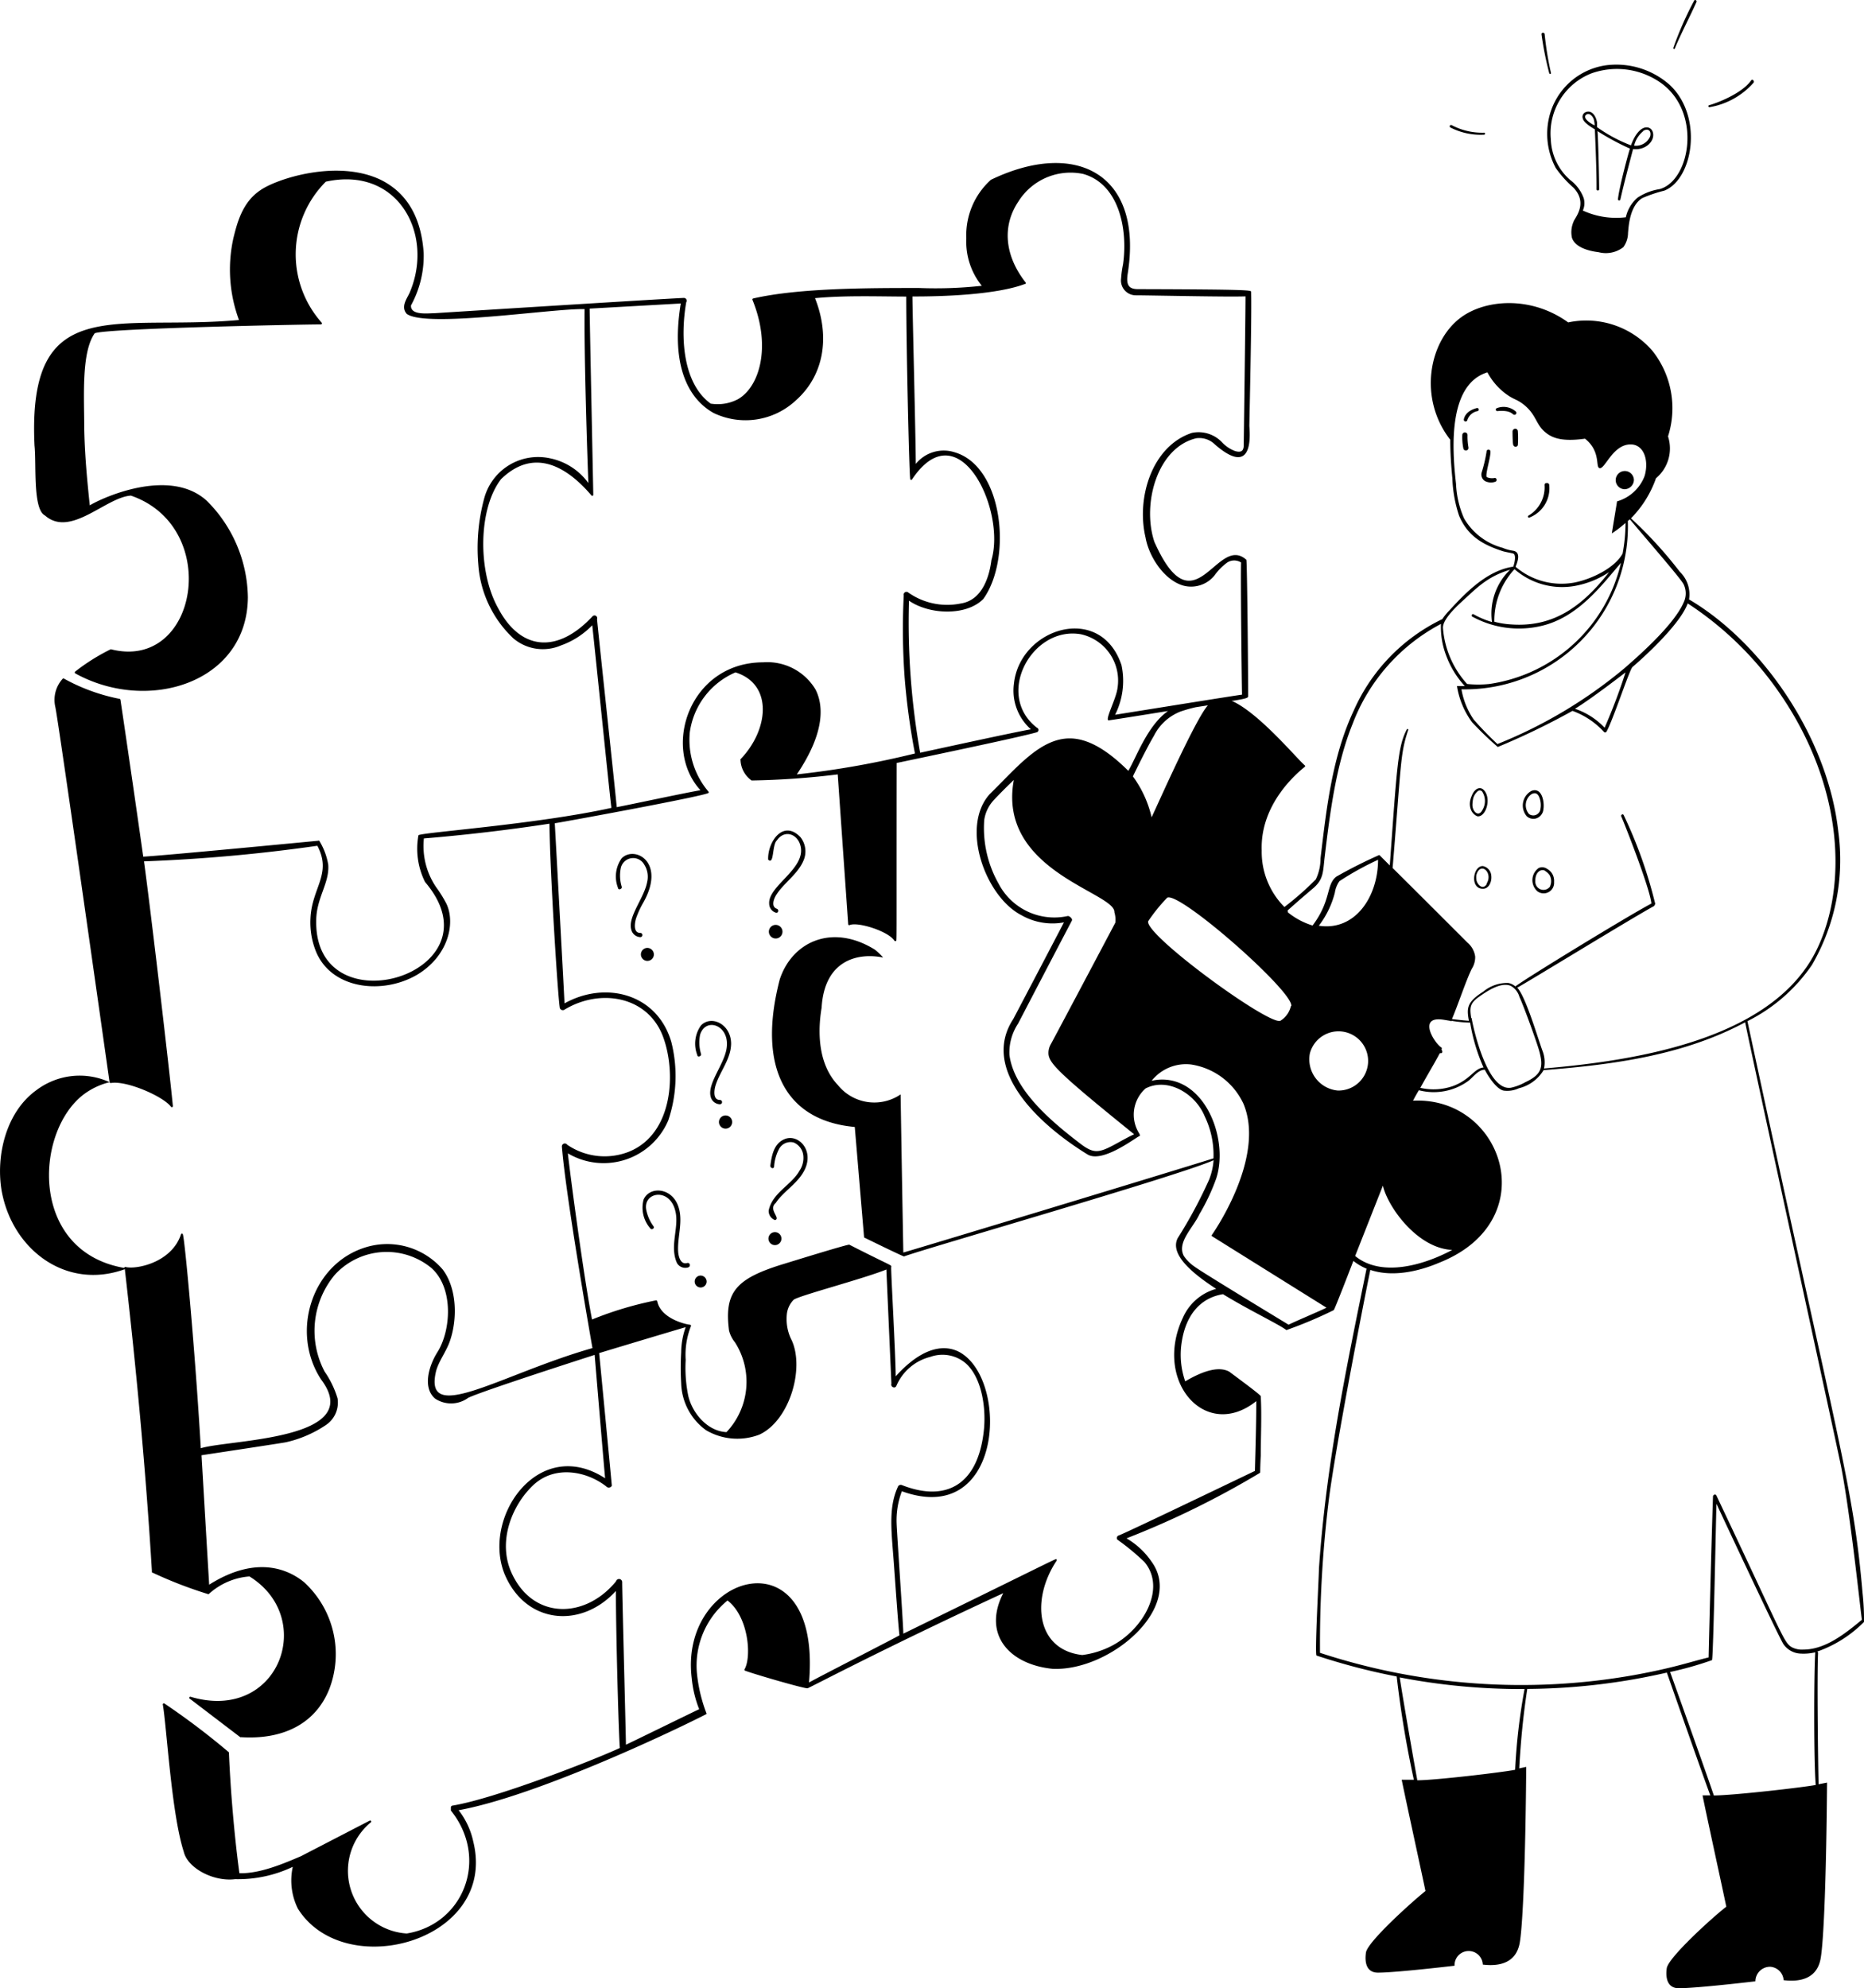 <svg xmlns="http://www.w3.org/2000/svg" id="Bring-Solutions-To-Problem-2--Streamline-Milano.svg" viewBox="21.88 10 356.28 379.98"><desc>Bring Solutions To Problem 2 Streamline Illustration: https://streamlinehq.com</desc><g fill="#000000"><path d="M144.26 188.3c-1.36 0 -1.08 -1.86 -0.82 -2.74a16.88 16.88 0 0 1 1.26 -2.82c4.68 -8 -1.56 -11.22 -4 -8.7a6 6 0 0 0 -0.7 5.64c0 0.48 0.82 0.28 0.72 -0.2a7.2 7.2 0 0 1 -0.16 -3.68 2.42 2.42 0 0 1 4.46 -0.56 4.32 4.32 0 0 1 0.56 3.3c-0.56 3.08 -3.74 6.66 -3.04 9.12a1.86 1.86 0 0 0 1.74 1.44 0.4 0.4 0 0 0 -0.02 -0.8zm26.12 -17.7c1.48 -2.14 4 -1.2 4.52 1.12 1.02 4.32 -6.2 7.56 -6 10.96a1.8 1.8 0 0 0 1.26 1.74c0.48 0.16 0.66 -0.58 0.2 -0.74 -1.14 -0.42 -0.58 -1.88 -0.14 -2.6 1.4 -2.28 4.16 -4 5.26 -6.66a4.38 4.38 0 0 0 -0.6 -4.42c-3.32 -3.48 -6.3 0.92 -6.18 4.28 1.18 1.16 0.72 -2.82 1.68 -3.68zm-10.9 49.62c-1.36 0 -1.1 -1.88 -0.84 -2.74 0.8 -2.66 2.94 -5.04 2.98 -8 0 -3.78 -3.8 -5.54 -5.76 -3.5a6 6 0 0 0 -0.7 5.66c0 0.48 0.82 0.26 0.72 -0.2a7.5 7.5 0 0 1 -0.18 -3.7c1.08 -3.48 5.84 -1.76 5.04 2.74 -0.54 3.1 -3.7 6.64 -3.02 9.14a1.88 1.88 0 0 0 1.76 1.42 0.4 0.4 0 0 0 0 -0.82zm12.28 7.52c-2 0.88 -2.38 3.14 -2.64 5.04 0 0.48 0.64 0.68 0.72 0.2a8.32 8.32 0 0 1 0.92 -3.34 2.48 2.48 0 0 1 2.8 -1.3 3.04 3.04 0 0 1 1.82 2.22 4.34 4.34 0 0 1 -0.7 3.2c-1.5 2.7 -5.22 4.22 -5.88 7.62a1.86 1.86 0 0 0 1.22 1.8c1.16 -0.36 -1.38 -2 0.14 -3.28 1.44 -2.22 4.34 -3.78 5.58 -6.46 1.74 -3.8 -1.42 -6.86 -3.98 -5.7zm-18.52 23.64c-1.28 0.38 -1.68 -1.24 -1.74 -2.18 -0.18 -2.82 1.04 -5.88 0 -8.72 -1.28 -3.56 -5.46 -3.8 -6.6 -1.24a6 6 0 0 0 1.26 5.5c0.26 0.42 0.9 0 0.64 -0.36a8 8 0 0 1 -1.42 -3.26c-0.52 -3.3 4.46 -4.18 5.56 0.24 0.84 3.1 -1.14 6.7 0.32 10a1.84 1.84 0 0 0 2.16 0.86c0.58 -0.22 0.3 -0.98 -0.18 -0.84z" stroke-width="1"/><path d="M377.88 314.4c-1.78 -20.56 -4.42 -27.36 -22 -109.24a32.52 32.52 0 0 0 12.34 -10.76 40 40 0 0 0 5.04 -25.38c-2 -18.24 -14.7 -36.32 -28.54 -44.46a6 6 0 0 0 -1.76 -5.28 80.78 80.78 0 0 0 -9.34 -10.22 20.5 20.5 0 0 0 4.78 -7.66 7.42 7.42 0 0 0 2.3 -8 17.64 17.64 0 0 0 -2.94 -16.3 16.68 16.68 0 0 0 -16.14 -5.48c-7.04 -5.1 -15.82 -4.44 -20.54 -0.92 -6.14 4.58 -8.12 15.5 -2 23.34 0 2.48 0.16 4.94 0.4 7.38a25.26 25.26 0 0 0 1.28 7.12c1.62 3.86 4.46 5.54 8.36 6.8 0.42 0.14 1.86 0.38 2 0.46 0.6 0.22 0.26 1.82 0 2.5 -4.9 0.72 -8.9 4.74 -12.24 8.4a11.4 11.4 0 0 0 -1.32 1.62 35.16 35.16 0 0 0 -16.92 17.46c-4.14 8.82 -5.22 18.72 -6.36 28.28a9.16 9.16 0 0 1 -0.9 4 56.98 56.98 0 0 1 -6 5.28 14.92 14.92 0 0 1 -4.34 -10.78c-0.32 -8.94 6.78 -14.82 8.22 -16a0.18 0.18 0 0 0 0 -0.3c-1.52 -1.28 -8.84 -10.12 -14 -12.34h0.36c2.42 -0.4 2.78 -0.54 2.82 -0.8s-0.16 -25.84 -0.34 -26.14c-5.68 -5.08 -9.9 13.84 -17.58 -3.44 -2.4 -7.22 0.54 -18 8 -19.78a4.22 4.22 0 0 1 3.28 0.92c5.2 4.68 7.38 3.02 6.88 -3.22 0 -1.42 0.48 -20.86 0.34 -25.68 0 -0.3 0 -0.46 -20.56 -0.52h-1.04c-1.6 0 -2.36 -0.58 -2 -2.9 3.06 -19.24 -10 -25.78 -26.14 -18a14.26 14.26 0 0 0 -4.7 11.22 13.4 13.4 0 0 0 2.96 9.04 81.2 81.2 0 0 1 -12 0.42c-9.72 0 -23.02 0 -31.68 2a0.2 0.2 0 0 0 -0.16 0.26c3.62 8.84 1.42 16.6 -2.78 19a8.38 8.38 0 0 1 -5.2 0.84c-5.26 -3.82 -5.86 -12.5 -4.68 -19.36a0.54 0.54 0 0 0 -0.5 -0.84c-5.6 0.26 -47.06 2.88 -47.64 2.92 -1.2 0 -4.62 0.46 -4.46 -1.5a19.7 19.7 0 0 0 2.42 -10c-0.46 -6.84 -3.22 -11.52 -8.22 -14 -8.38 -4 -20 -0.14 -23 2 -3.46 2.3 -4.44 6.32 -5.12 9.02a27.72 27.72 0 0 0 1.04 15.78c-23.58 2.14 -40.48 -5.46 -39.08 24 0.38 3.46 -0.38 12.18 2 13.36 4.9 4.3 11.62 -3.5 16.42 -3.8 17.44 6 12.84 33.64 -3.84 29.36a38.4 38.4 0 0 0 -6.82 4.28 0.22 0.22 0 0 0 0 0.32c13.88 7.7 32.88 1.86 33.02 -14.5a26.54 26.54 0 0 0 -7.82 -18.44c-7.02 -6.48 -19.82 -0.72 -22.4 0.84 -0.54 -5.1 -0.98 -10 -1.06 -14.78 0 -6 -0.58 -14.44 2 -18.1C42 72.76 79.36 72 83.22 72a0.2 0.2 0 0 0 0.14 -0.34 19.64 19.64 0 0 1 0.8 -26.94c13.86 -3.04 20.8 10.14 16 21.26 -0.56 1.2 -1.7 2.66 -0.54 4 3.66 2.76 28.2 -1.1 34 -0.9 -0.12 8.82 0.54 28.86 0.72 33.24a12 12 0 0 0 -7.38 -4.74 10.66 10.66 0 0 0 -12.48 7.48 36.28 36.28 0 0 0 -1.18 12.8A21.44 21.44 0 0 0 120 132a8.72 8.72 0 0 0 9.08 1.36 15.56 15.56 0 0 0 6 -3.86C135.38 132 138.42 162 138.74 164.4c-14.56 3.2 -36.74 4.72 -36.88 5.24a14.28 14.28 0 0 0 1.26 8.92C118 196 82 206.86 82.32 186c0 -4.4 2.56 -7.16 2.3 -10.74a12.68 12.68 0 0 0 -1.72 -4.58 0.26 0.26 0 0 0 -0.2 0c-1.64 0.16 -30 2.88 -33.44 3.04 -0.38 -2.7 -2.82 -19.74 -4.36 -30a0.2 0.2 0 0 0 -0.18 -0.16 36.26 36.26 0 0 1 -10.6 -3.86 0.18 0.18 0 0 0 -0.24 0 6 6 0 0 0 -1.42 5.44c0.5 2.42 5.28 35.86 10.36 71.68a13.72 13.72 0 0 0 -14 1.54c-5.82 4.2 -7.74 12.54 -6.64 19.14 2 11.32 12.34 19.14 23.56 15.06 2.2 19.2 4 38.32 5.18 57.78a0.18 0.18 0 0 0 0 0.16 81.64 81.64 0 0 0 10.74 4.16 0.2 0.2 0 0 0 0.22 -0.1 13 13 0 0 1 7.68 -3.28c12.94 8 5.58 28 -11.26 23a0.2 0.2 0 0 0 -0.18 0.34L67.8 342a0.14 0.14 0 0 0 0.12 0c7.7 0.5 14.2 -2.3 16.94 -9.3A18.64 18.64 0 0 0 80 312.38c-2.84 -2.32 -8.96 -5.32 -18.14 0.48 -0.44 -7.28 -0.98 -16.58 -1.46 -24.74 0.9 -0.14 15.36 -2.32 16.12 -2.48a22.48 22.48 0 0 0 7.6 -3.26 5.16 5.16 0 0 0 2.28 -5.12 18.14 18.14 0 0 0 -2.48 -5.14 16.7 16.7 0 0 1 2 -18.54 13.44 13.44 0 0 1 18.4 -1.26c4.32 3.82 3.78 12 1.14 16.14 -1.72 2.76 -2.8 6.86 -0.38 8.86a5.54 5.54 0 0 0 6.3 -0.18c2.66 -1.28 21.8 -7.44 24.16 -8.2 0.36 4.3 1.7 20.34 2 23.58 -12.7 -8.22 -23.6 7.42 -19.22 18.3 4 9.56 14.6 10.54 21.28 3.24 0 8.1 0.54 27.8 0.76 30 -4.84 2.26 -23.88 9.7 -32 11.02a0.36 0.36 0 0 0 -0.3 0.3v0.64c7.38 9.2 2.44 21.74 -8.44 23.5a12 12 0 0 1 -6.84 -21.26 0.2 0.2 0 0 0 -0.22 -0.32l-13.14 6.8c-3.42 1.46 -7.86 3.36 -11.78 3.26 -0.96 -7.04 -1.7 -15.8 -2 -22.96a0.18 0.18 0 0 0 0 -0.14 140.4 140.4 0 0 0 -12.34 -9.34 0.2 0.2 0 0 0 -0.3 0.2c0.76 4.4 1.64 20.8 4 28.12 0.72 3.14 5.68 5.78 9.82 5.26a24.38 24.38 0 0 0 11.02 -2.36 12.14 12.14 0 0 0 0.98 8c8.94 14.24 38.22 6.18 33.52 -12.82a14.76 14.76 0 0 0 -2.8 -6c14.34 -2.6 39.58 -14.4 47.34 -18.36a0.2 0.2 0 0 0 0 -0.24 29.34 29.34 0 0 1 -1.78 -7.48 16 16 0 0 1 5.84 -14c4 3.08 4.62 10.64 3.28 13.1a0.2 0.2 0 0 0 0 0.28c0.96 0.44 11.06 3.4 12 3.4 0.22 0 14.24 -7.46 37.42 -18.18 -4 7.8 1.06 13.62 9.44 14.46 11.02 0.48 25.28 -11.78 18.88 -20.52a14.9 14.9 0 0 0 -4.76 -4.42 167.86 167.86 0 0 0 25.48 -12.5c0.14 -0.1 0 0 0.18 -3.34 0 -3.7 0.2 -7.54 0 -11.32 0 -0.28 -5.88 -4.56 -6 -4.68 -1.82 -1.02 -4.66 -0.4 -8.44 1.84a15.42 15.42 0 0 1 -0.64 -7.68c0.76 -4.72 3.3 -8.24 7.86 -8.98 5.02 3.08 10.56 5.68 12.12 6.86a82.7 82.7 0 0 0 9.06 -3.82s0.12 0 3.74 -9.4a10.14 10.14 0 0 0 2.52 1.48c-3.8 18.66 -7.7 37.04 -9.1 57.32 0 1.42 -0.84 16.5 -0.46 16.62a122 122 0 0 0 15.32 4 200 200 0 0 0 3.28 19.74h-2.32c0.88 4.36 4 18.6 4.54 21.26 -2.62 2.1 -11.1 9.72 -11.38 11.78s0.2 3.82 2.3 3.82 7.38 -0.48 14.64 -1.32a2.7 2.7 0 0 1 5.4 -0.22c3.58 0.44 6.44 -0.58 7.06 -4.18s1.1 -16.34 1.24 -33.6l-1.34 0.28c0.28 -5.08 0.76 -10.14 1.54 -15.18a122.18 122.18 0 0 0 18.68 -1.56c2.18 -0.34 5.1 -0.9 8 -1.56 1.68 4.82 7.08 20.2 8.3 23.46h-1.48c0.88 4.38 4 18.62 4.54 21.28 -2.6 2 -11.1 9.72 -11.38 11.76s0.22 3.82 2.3 3.82 7.4 -0.48 14.64 -1.32a2.8 2.8 0 0 1 2.86 -2.78 2.76 2.76 0 0 1 2.54 2.56c3.6 0.44 6.46 -0.58 7.08 -4.18s1.08 -16.32 1.22 -33.58l-1.62 0.32c-0.1 -4 -0.32 -20.78 -0.1 -25.1a0.28 0.28 0 0 0 -0.16 -0.26 23.5 23.5 0 0 0 8.94 -5.66 46.76 46.76 0 0 0 -0.28 -5.58zM333.4 109.24c2.66 3.2 9.76 11.34 10.28 12.42a4 4 0 0 1 0 3.5c-1.8 4.12 -8 9.68 -11.32 12.56a89.82 89.82 0 0 1 -24.26 14.48 65.16 65.16 0 0 1 -4.54 -4.68 14.6 14.6 0 0 1 -2.34 -5.78 31.16 31.16 0 0 0 31.8 -32.18 2.58 2.58 0 0 0 0.38 -0.32zm-0.82 29.26a110.64 110.64 0 0 1 -4 10.58 13.84 13.84 0 0 0 -5.66 -3.62c3.2 -1.96 9.46 -6.8 9.66 -6.96zM311 115.24a8 8 0 0 1 -1.9 -0.54 12.14 12.14 0 0 1 -7.38 -5.62 18.3 18.3 0 0 1 -1.54 -6.62c-0.88 -7.6 -1.28 -19.06 6 -21.3a12.26 12.26 0 0 0 3.82 4.32c1.3 0.9 1.76 0.82 2.96 1.72 2.4 1.82 2.44 3.62 3.88 5.04s3.36 2.24 8 1.6a6.42 6.42 0 0 1 1.52 1.72c1.14 2 0.62 3.68 1.22 3.9 0.98 0.34 2.36 -4 5.4 -4.48s4.16 2.92 3.24 6a8 8 0 0 1 -5.26 4.84c-0.32 2 -0.66 4 -1 6.12a20.78 20.78 0 0 0 2.62 -2 32.3 32.3 0 0 1 -0.56 5.86c-1.5 2.76 -6 4.94 -9.36 5.56a13.5 13.5 0 0 1 -11.1 -3.04c0.44 -1.06 1.08 -2.88 -0.56 -3.08zm0.36 3.54a13.84 13.84 0 0 0 11.42 3.22 17.38 17.38 0 0 0 6.66 -2.66c-5.04 6.44 -10.54 10.58 -18.7 10a16 16 0 0 1 -3.24 -0.52 14.48 14.48 0 0 1 3.86 -10.04zM297.68 130c0 -0.42 0 -1.72 3.54 -4.96 2.82 -2.56 4.86 -4.84 9.3 -6.16a11.66 11.66 0 0 0 -3.46 10 16.42 16.42 0 0 1 -3.52 -1.48c-0.28 -0.16 -0.54 0.28 -0.26 0.44a18.58 18.58 0 0 0 12.96 1.84c7.26 -1.56 11.9 -8 15.46 -12.1a30.28 30.28 0 0 1 -25.16 23.14 21.14 21.14 0 0 1 -4.24 0 18 18 0 0 1 -4.62 -10.72zm-24.78 49.74c2 -1.72 1.84 -3.16 2.18 -6 1.02 -8.5 2.16 -17.58 5.36 -25.46a36 36 0 0 1 16.86 -19.04 15.26 15.26 0 0 0 0.98 6 17.62 17.62 0 0 0 3.58 5.88h-1.5a16 16 0 0 0 2.86 6.88 62.9 62.9 0 0 0 4.94 4.76 139.22 139.22 0 0 0 14.28 -6.9 15.14 15.14 0 0 1 6 4 0.3 0.3 0 0 0 0.48 0c1.18 -2 4.32 -11.58 4.96 -12.36 3.02 -2.58 9.26 -8.46 10.58 -12.18a63.24 63.24 0 0 1 17.74 17.4c12 17.56 12.84 36.54 6.96 48.7 -8.18 16.9 -33.44 21.2 -52.16 22.78a6 6 0 0 0 -0.32 -3.44c-0.92 -2.54 -3.2 -10.34 -4.8 -12 2.2 -1.2 21.6 -13.1 26 -15.52 0.16 0 0.46 -0.52 0.34 -0.64a86.68 86.68 0 0 0 -6 -16.84c-0.18 -0.3 -0.58 0 -0.46 0.26 0.6 1.34 5.5 13.76 5.76 16.66 -4.5 2.38 -24 14.3 -26 15.84a2.9 2.9 0 0 0 -1.36 -0.66 7.18 7.18 0 0 0 -4.78 1.66c-3.14 2 -3.18 3.12 -2.74 5.56 -0.26 0 -1.78 -0.14 -3.24 -0.32 1.14 -2.66 2.72 -7.46 3.8 -9.62a4.14 4.14 0 0 0 0.64 -2.32 4.2 4.2 0 0 0 -1.44 -2.64s-9.64 -9.64 -14.34 -14.3c1.68 -20.2 1.44 -21.78 2.98 -26.36a0.14 0.14 0 0 0 -0.26 -0.12c-1.74 3.26 -1.9 7.34 -3.26 26l-2 -2a90.52 90.52 0 0 0 -8.22 4.14c-2 1.56 -0.92 4.54 -4.54 9.34a14 14 0 0 1 -4.7 -2.5L268 184c2.1 -1.9 4.34 -3.78 4.9 -4.26zm24.18 31.54c0.36 0 0.4 0 0.46 -0.16a0.34 0.34 0 0 0 0 -0.24 0.72 0.72 0 0 0 -0.12 -0.26v-0.14a0.2 0.2 0 0 0 0 -0.26c-1.3 -0.76 -4.44 -5.72 -0.2 -5.4 0.26 0 1.48 0.22 1.86 0.28a0.2 0.2 0 0 0 0.28 0 24.78 24.78 0 0 0 3.52 0.34 35.04 35.04 0 0 0 2.56 8.58c-1.78 0.14 -2.42 2.24 -5.78 3.52a11.26 11.26 0 0 1 -6.3 0.36c1.3 -2.38 2.74 -4.74 3.72 -6.62zm6 -6.72c-0.28 -1.86 -0.32 -2.76 1.42 -4s4.26 -2.9 6.12 -2.16a3.52 3.52 0 0 1 1.68 2.12c0.8 1.7 3.3 8.58 3.78 10.32 0.86 3.1 0.5 4.52 -2.68 6a9.8 9.8 0 0 1 -2.72 1.04c-4.56 0.72 -7.24 -11.56 -7.52 -13.32zm-17.8 -30.28c0 7.1 -4.38 13.7 -11.32 12.64a17.52 17.52 0 0 0 3.06 -6.32 5.1 5.1 0 0 1 0.88 -2.2 56.18 56.18 0 0 1 7.46 -4.12zm-16.66 28a4.48 4.48 0 0 1 -2 2.8c-2.16 0.98 -26 -16.44 -25.28 -19.02a33.14 33.14 0 0 1 3.64 -4.5c2.36 -1.22 24.1 17.9 23.72 20.7zM242 166.2a21.38 21.38 0 0 0 -3.58 -7.82c0.42 -0.88 2.78 -5.7 4 -7.72a9.6 9.6 0 0 1 5.06 -4.66 27.4 27.4 0 0 1 2.96 -0.84l2.32 -0.36c-2.28 2.44 -9.42 18.54 -10.76 21.4zm-16 18.86a12 12 0 0 1 -13.24 -6.16 21.56 21.56 0 0 1 -2.76 -12.16 7.02 7.02 0 0 1 1.88 -3.88c1.06 -1.16 2.94 -3 3.78 -3.8 -3.22 17.44 19.44 21.5 19.22 25.28a4.92 4.92 0 0 1 0.18 2c-2.26 4.28 -11.86 22.4 -12.34 23.24a3.34 3.34 0 0 0 -0.44 1.82c0.14 1.8 1.86 3.66 16.38 15.38 -0.9 0.4 -1.76 0.88 -2.6 1.34 -4 2.22 -4.88 2.58 -7.68 0.46 -5.38 -4.12 -12.68 -10.16 -13.56 -16.96a10 10 0 0 1 1.66 -6c1.12 -2.16 7.88 -15.12 10.26 -19.64 0.24 -0.4 -0.46 -0.92 -0.74 -0.92zm-8.12 -120.8a0.2 0.2 0 0 0 0 -0.32c-4 -5.14 -4.48 -10.78 -1.34 -15.44a11.76 11.76 0 0 1 12.36 -5.26c6.76 1.88 8.6 10.36 7.64 17.24a20.7 20.7 0 0 0 -0.38 2.76 2.84 2.84 0 0 0 2.88 3.2c2.38 0 17.74 0.34 20.9 0.2 0 4 -0.34 28.28 -0.34 28.44 0 1.06 -0.44 1.48 -1.66 1.12a6.6 6.6 0 0 1 -2.4 -1.58 6.18 6.18 0 0 0 -5.86 -1.88c-7.54 2.48 -10.66 12.3 -8.84 20 0.64 3.6 3.46 8 7.08 9.14A5.76 5.76 0 0 0 254 120a10.74 10.74 0 0 1 2.46 -2.5 2.46 2.46 0 0 1 2.64 0c-0.12 2.32 0.12 22.92 0.18 25.26 -1.14 0.12 -22.3 3.54 -24.26 3.84a14.44 14.44 0 0 0 1.22 -9.48c-4 -12 -19.44 -7.1 -20.56 3.56a9.88 9.88 0 0 0 3.24 8.7c-3.58 0.64 -17.56 3.7 -21.16 4.48a142.22 142.22 0 0 1 -2.14 -29.06c3.88 2.68 10.96 2.98 14.22 -0.34 5.54 -7.78 3.8 -25.22 -5.42 -28a6.86 6.86 0 0 0 -7.5 2.2c0 -4.32 -0.62 -28.62 -0.64 -32 5.82 0.02 16.04 -0.32 21.54 -2.4zM136 128.32a0.52 0.52 0 0 0 -0.88 -0.52c-6.84 7.32 -13.82 6.38 -18 -1.52 -4 -7.1 -3.82 -19.12 0.54 -24.72 5.88 -5.7 12 -3.06 17.28 3.14a0.2 0.2 0 0 0 0.34 -0.14c0 -0.32 -0.66 -32.12 -0.7 -35.58L152 68c-2.28 14 2.96 19.1 6.3 20.94A14.1 14.1 0 0 0 174 86.52c5.28 -4.68 6.64 -12 3.66 -19.54 5.76 -0.54 11.68 -0.32 17.44 -0.3 0 9.12 0.54 33.64 0.76 34.92a0.2 0.2 0 0 0 0.36 0c8.9 -13.3 18 5.86 15.16 15.44 -0.36 2.84 -1.6 7.66 -5.88 8.3a12.92 12.92 0 0 1 -10.1 -2.16 0.54 0.54 0 0 0 -0.78 0.62 128.14 128.14 0 0 0 0.16 15.54 132.38 132.38 0 0 0 1.98 14.66 171.5 171.5 0 0 1 -22.58 4c5.58 -8.26 5.02 -13.38 3.58 -16.22a10.72 10.72 0 0 0 -10 -5.2c-14 0 -19.5 16.22 -12 24.44 -3.72 0.66 -13.24 2.72 -16 3.24C139.52 161.36 136 128.9 136 128.32zM105.24 272c0.56 -2 2 -3.76 2.68 -5.84 1.42 -4.22 1.28 -10 -1.44 -13.56a14 14 0 0 0 -14.64 -4.24c-10.36 3.12 -14.5 16.2 -8.6 25.26 8.78 11.62 -17.52 11.46 -22.98 13.16 -1.06 -18.36 -3.1 -40.42 -3.44 -40.9a0.18 0.18 0 0 0 -0.34 0c-1.78 5.44 -8.58 6.78 -10.6 6.26a0.22 0.22 0 0 0 -0.26 0.18c-18.16 -3.16 -17.18 -26 -7.72 -33.18a13.7 13.7 0 0 1 4.94 -2.32 0.2 0.2 0 0 0 0.24 0.16c2.94 -0.52 10 2.54 11.48 4.54a0.2 0.2 0 0 0 0.36 -0.14c-0.52 -5.72 -4.3 -38 -5.52 -46.76a316.46 316.46 0 0 0 33.14 -2.98c2.84 5.4 -1.06 8 -1.32 13.88a14.8 14.8 0 0 0 1.16 6.58c3.12 7.04 12.74 8 19.24 4.18 5.9 -3.54 7.36 -9.76 5.6 -13.54a24.62 24.62 0 0 0 -2 -3.22 14 14 0 0 1 -2.32 -9.28c8 -0.66 16.12 -1.62 24 -2.82 0.1 9.4 1.66 34 2 35.28a0.62 0.62 0 0 0 0.78 0.32c6.82 -4.2 16 -2.7 18.92 5.08 2.54 6.78 2 18.54 -6.48 22a12.66 12.66 0 0 1 -11.82 -1.32 0.56 0.56 0 0 0 -1.02 0.36c0.72 9.26 5.4 36 5.84 38.5 -17.46 4.96 -32.46 14.98 -29.88 4.36zm71.28 59.46c2.48 -28.98 -24.94 -20.84 -22.42 -0.68a21.64 21.64 0 0 0 1.42 5.88c-1.08 0.48 -12.88 6.28 -14 6.78 0 -1.2 -0.74 -29.64 -0.72 -31.06a0.6 0.6 0 0 0 -1.18 -0.16c-5.86 7.18 -15.7 7.34 -19.84 -1.36 -2.9 -6 -0.16 -13.06 4 -17s10.3 -2.68 14 0.24a0.64 0.64 0 0 0 1.04 -0.16c0 -0.18 -2.2 -23.16 -2.42 -25.34 1.6 -0.5 14 -4.22 16.54 -4.96a14.62 14.62 0 0 0 -0.86 4.82 48 48 0 0 0 0 5.88 11.46 11.46 0 0 0 4.76 9 11.78 11.78 0 0 0 10.18 0.84c5.72 -2.64 8.68 -12.52 6.2 -18a8.88 8.88 0 0 1 -0.96 -4.84 4.64 4.64 0 0 1 1.3 -2.92c0.8 -0.74 13.3 -4 17.74 -5.8 0.16 3.8 0.92 20.86 0.96 21.82 -0.2 0.6 0.66 1.04 0.94 0.44a9.6 9.6 0 0 1 6.5 -5.56 6.86 6.86 0 0 1 6.76 1.22c3.12 2.76 4 8.76 3.42 13.28 -1.26 10.24 -7.46 13.22 -15.62 10a0.62 0.62 0 0 0 -0.7 0.2c-2 4.24 -1.24 8.88 -0.78 15.46 0.28 3.82 0.76 10.84 1.02 13.06 -2.88 1.56 -13.8 7.12 -17.28 9zM248 261.78c-5.78 12.14 4.3 23.74 14 16 0 4.28 -0.14 8.64 -0.26 13.34 -0.66 0.3 -24.28 11.68 -26 12.32a0.52 0.52 0 0 0 -0.3 0.8 44.56 44.56 0 0 1 5.18 4.28c4.26 5.06 -0.26 12.9 -6.2 16a16.82 16.82 0 0 1 -5.68 1.78c-8.8 -0.98 -9.84 -10.58 -4.92 -18a0.24 0.24 0 0 0 0 -0.26c-0.18 -0.2 1.72 -0.96 -29.28 14.18 0 -1.56 -1.26 -19.78 -1.28 -20.94a15.68 15.68 0 0 1 1 -6.28c18.96 6.86 20.52 -20.14 11.62 -26.22 -2 -1.4 -6.5 -2.72 -12.8 4.26 0 -3.88 -0.94 -20.38 -0.86 -20.86s0.42 0 -8 -4.3c-0.24 -0.12 -10 2.9 -12.48 3.66 -9.14 2.78 -11.46 5.34 -10.52 12.72a5.74 5.74 0 0 0 1.14 2.28 14 14 0 0 1 -1.62 17.16c-3.64 -0.16 -6.58 -3.66 -7.32 -7a26.62 26.62 0 0 1 -0.48 -6.8 14.88 14.88 0 0 1 1 -6.44 0.2 0.2 0 0 0 -0.16 -0.28c-1.1 -0.12 -5.62 -1.26 -6.28 -4.5 0 -0.1 -0.16 -0.16 -0.24 -0.16a66.92 66.92 0 0 0 -12.22 3.66c-1.6 -8.2 -4.22 -28 -4.62 -31.76a13.42 13.42 0 0 0 19.2 -6.32 26.52 26.52 0 0 0 0.58 -14.94c-2.68 -9.24 -12.56 -11.78 -20.42 -7.4 -0.16 -3.5 -1.7 -31.62 -1.86 -34.42 2.94 -0.48 29.18 -5.3 29.4 -5.82a0.24 0.24 0 0 0 0 -0.2 15.28 15.28 0 0 1 -3.6 -11.32 14.64 14.64 0 0 1 8.74 -11.5c7.28 2.3 6.32 11.04 0.96 16.6a0.16 0.16 0 0 0 0 0.16 5 5 0 0 0 2.12 3.9A154.6 154.6 0 0 0 182 158l2 28.62a0.2 0.2 0 0 0 0.28 0.18c1.54 -0.68 7.46 1.18 8.58 3.02a0.22 0.22 0 0 0 0.24 0c0.22 0 0.12 2.24 0.16 -34 3.28 -0.7 23.4 -4.88 26.82 -5.88a0.46 0.46 0 0 0 0 -0.86c-8.16 -6.3 -0.92 -19.52 8.42 -17.86a9.06 9.06 0 0 1 6.98 10.26c-0.24 2.12 -2.64 6.44 -1.6 6.18 1.82 -0.26 6.54 -1.02 11.26 -1.78 -4 2.8 -6.16 9.1 -7.6 11.44 -4.18 -4.16 -7.84 -6.2 -11.2 -6.2 -5.68 0 -10.24 5.72 -15.28 10.64 -5.66 6.26 -0.86 19.54 6 23.12a12 12 0 0 0 8.18 1.4c-2.24 4.3 -8.16 15.58 -9.68 18.46 -6.26 9.54 4.58 20 14.2 25.9 2.86 1.72 9.24 -3.28 9.88 -3.5a0.24 0.24 0 0 0 0.12 -0.12s0 -0.14 -0.12 -0.38a6.7 6.7 0 0 1 1.2 -8.62c4.24 -2.18 9.54 0.98 11.32 5.36a16.92 16.92 0 0 1 1.66 8c-9.18 2.88 -55.04 16.78 -59.28 18q-0.28 -15.1 -0.52 -30.22a8.94 8.94 0 0 1 -12 -1.8c-4.42 -4.68 -3.56 -12 -3.1 -14.76 0.54 -9.24 7.06 -10.56 11.76 -9.6a10.98 10.98 0 0 0 -1.6 -1.52c-8.16 -5.06 -15.8 -1.48 -18.16 5.7 -4.4 16.92 1.18 27.02 14.34 28.2l1.78 21.12s7.46 3.66 7.64 3.62c4 -1.5 52.48 -15.4 59.16 -18.38a12.64 12.64 0 0 1 -0.84 3.68 88.22 88.22 0 0 1 -6 11.18c-1.56 2.98 2.42 6.54 7.34 9.72a9.8 9.8 0 0 0 -6.34 5.46zm20.16 1.38c-2.6 -1.58 -16.86 -10.22 -18 -11.12a7.54 7.54 0 0 1 -2 -2c-1.4 -2.6 1.78 -5.38 2.98 -8a39.34 39.34 0 0 0 3.18 -6.74c2.44 -7.22 -1.82 -18.98 -10.32 -18.98a8.46 8.46 0 0 0 -2 0.24 8.36 8.36 0 0 1 7.54 -3.12 13.24 13.24 0 0 1 10 7.48c4 9.46 -4.26 22.54 -6 25.06a0.18 0.18 0 0 0 0 0.28l21.88 13.66c-1.14 0.58 -5.86 2.56 -7.22 3.24zm9.42 -44.74a6 6 0 0 1 -5.34 -7.08 5.66 5.66 0 1 1 5.34 7.08zm8.62 18.18c0.98 4.16 6.64 12 13.26 12.28 -5.64 3.02 -13.62 5.22 -18.56 1.16zm25.24 111.64c-2.4 0.48 -15.26 2 -18.66 2 -0.52 -2.84 -2.78 -15.74 -3.36 -19.66a122.64 122.64 0 0 0 23.86 2.22 114.52 114.52 0 0 0 -1.8 15.44zm57.46 2.9c-2.38 0.46 -15.82 2 -19.44 2 -1.12 -3.36 -6.62 -18.76 -8.36 -23.6a64.88 64.88 0 0 0 8 -2.26c0.26 0 0.78 -28 0.86 -29.88 2.8 6 12 25.62 12.8 26.82a4.18 4.18 0 0 0 3.16 1.8 9.58 9.58 0 0 0 2.92 -0.24 0.28 0.28 0 0 0 0 0.14c-0.26 4.32 -0.28 21.16 0.1 25.22zm-2.34 -25.88a4.2 4.2 0 0 1 -2.14 -0.42c-1.62 -0.92 -1.56 -1.8 -14.48 -29.04 -0.16 -0.32 -0.62 -0.14 -0.64 0.18 -0.28 8 -0.8 28.62 -0.84 30.78 -3.56 0.86 -6.66 2 -14.28 3.38a123.3 123.3 0 0 1 -60 -4.26 225.16 225.16 0 0 1 1.62 -28.7c1.12 -9.46 6.66 -38 8 -44.48 4.94 1.66 10.56 -0.26 13.12 -1.36 20.32 -8 12.28 -31.84 -4.96 -30.98 0.34 -0.66 0.72 -1.34 1.12 -2a11.24 11.24 0 0 0 9.42 -1.76c0.96 -0.72 1.9 -2.16 3.18 -2.16 0.12 0.28 2 3.74 3.66 4a5.26 5.26 0 0 0 2.86 -0.46 7.62 7.62 0 0 0 4.72 -3.46c13.28 -1.04 26.66 -2.8 38.52 -9.14 2 9.72 17.42 80.28 18.32 84.8 1.8 9 3.84 28.66 4 29.38 -3.26 2.7 -7 5.68 -11.16 5.7z" stroke-width="1"/><path d="M315.4 166.44a2 2 0 0 0 1.48 -1.76c0.24 -1.42 -0.28 -4.28 -2.26 -3.54a3.18 3.18 0 0 0 -0.94 4.84 1.88 1.88 0 0 0 1.72 0.46zm-0.8 -4.66c0.72 -0.38 1.18 -0.14 1.48 0.56a4 4 0 0 1 0.24 2.24 1.38 1.38 0 0 1 -2.18 1 2.58 2.58 0 0 1 0.46 -3.8zm1.4 14.1a2.84 2.84 0 0 0 -0.24 4.48 2 2 0 0 0 3.16 -1.78 2.78 2.78 0 0 0 -0.24 -1.38 2.58 2.58 0 0 0 -1.08 -1.14 1.64 1.64 0 0 0 -1.6 -0.18zm1.12 0.52a2.82 2.82 0 0 1 0.98 0.9 2.44 2.44 0 0 1 0 2.2 1.56 1.56 0 0 1 -2.76 -1.12c-0.06 -1.64 1.02 -2.38 1.84 -1.98zm-11.8 3.46c1.2 0 1.78 -1.46 1.58 -2.66a2 2 0 0 0 -1.58 -1.68c-1.9 -0.08 -2.56 4.34 0 4.34zm0.76 -0.94c-0.86 1.42 -2 -0.14 -2 -0.82a3.44 3.44 0 0 1 0 -0.9c0.78 -2.66 3.28 -0.38 1.92 1.72zm-1.84 -12.92c1.52 0.26 2.66 -2.96 1.5 -4.7 -0.8 -1.22 -2 -0.64 -2.54 0.76a4 4 0 0 0 -0.38 1.52c0 1.62 0.98 2.24 1.42 2.42zm-0.92 -2.24a5.74 5.74 0 0 1 0.14 -1.16 2.72 2.72 0 0 1 0.8 -1.32 0.6 0.6 0 0 1 0.92 0 3.34 3.34 0 0 1 0 3.6c-0.76 1.38 -1.96 0.1 -1.86 -1.22zm29.12 -60.26a1.82 1.82 0 0 0 1.74 -1.76 1.74 1.74 0 1 0 -1.74 1.76zm-18.3 5.44a6 6 0 0 0 3.86 -6.22c0 -0.56 -0.96 -0.54 -0.9 0a6.28 6.28 0 0 1 -3.1 5.84 0.22 0.22 0 0 0 0.14 0.38zm-6.52 -7.6a2.5 2.5 0 0 1 -1.54 -0.14c-0.42 -0.3 0.74 -3.78 0.68 -4.9 0 -0.48 -0.76 -0.48 -0.74 0a26.96 26.96 0 0 1 -0.94 4 1.46 1.46 0 0 0 0.64 1.64 2.52 2.52 0 0 0 2 0.12 0.38 0.38 0 0 0 -0.1 -0.72zm4.38 -6.26a19.62 19.62 0 0 0 0 -2.64 0.5 0.5 0 0 0 -0.48 -0.5 0.54 0.54 0 0 0 -0.54 0.52c0 0.1 0 2.36 0.16 2.62a0.46 0.46 0 0 0 0.86 0zm-9.62 -1.94a0.5 0.5 0 0 0 -1 0 10.32 10.32 0 0 0 0.22 2.64 0.5 0.5 0 0 0 0.96 -0.26 12 12 0 0 1 -0.18 -2.38zm1.74 -5.14c-1.84 0.48 -2.32 1.54 -2.44 2.12a0.34 0.34 0 1 0 0.66 0.18 2.54 2.54 0 0 1 2 -1.74 0.28 0.28 0 0 0 -0.22 -0.56zm7.48 0.64A3.54 3.54 0 0 0 308 88a0.28 0.28 0 0 0 0.14 0.56c2 -0.16 2.56 0.3 2.96 0.62a0.34 0.34 0 0 0 0.5 -0.54zm7.64 -46.54a21.08 21.08 0 0 0 3.4 3.78c2.88 3.06 0.16 5.84 0 6.5a5.04 5.04 0 0 0 -0.3 3.08c0.76 2.18 4.2 2.62 5.1 2.74a5.48 5.48 0 0 0 4.72 -0.96 4.72 4.72 0 0 0 0.9 -2.76c0.1 -0.88 0.22 -5.08 2.72 -6.62a26 26 0 0 1 4.2 -1.42c5.52 -2.16 7.52 -14.18 1.04 -20.22a15.38 15.38 0 0 0 -12.18 -3.74 13.04 13.04 0 0 0 -10.88 10 13.84 13.84 0 0 0 1.28 9.62zm6.88 -18.1a14.58 14.58 0 0 1 12.74 1.52c8.44 5.44 6.22 18.92 0.26 20.62a10.58 10.58 0 0 0 -4.28 1.66 6.92 6.92 0 0 0 -2.2 3.72 15.26 15.26 0 0 1 -8.22 -1.28 3.46 3.46 0 0 0 0.16 -2.38A7.58 7.58 0 0 0 322 44.4a10.82 10.82 0 0 1 -3.7 -7.78 12.3 12.3 0 0 1 7.82 -12.62z" stroke-width="1"/><path d="M326.72 34.72c0 0.2 0.36 7.84 0.32 11.5a0.26 0.26 0 0 0 0.5 0c0 -2.18 -0.18 -9.62 -0.32 -11.16a48 48 0 0 0 6.2 3.34c-0.28 0.84 -2 7.18 -2.28 9.58a0.24 0.24 0 1 0 0.46 0.12c0.68 -3.08 2.38 -9.44 2.42 -9.6 2.4 0.26 4.12 -1.5 3.82 -3.06s-2.64 -2 -4.22 2.34a28.56 28.56 0 0 1 -6.48 -3.48v-0.84c-0.14 -1.06 -0.9 -2.58 -2.24 -2a0.96 0.96 0 0 0 -0.46 1.26c0.18 0.8 2.04 1.86 2.28 2zm9.2 0.32c0.98 -0.62 1.66 0 1.36 1.04a2.96 2.96 0 0 1 -3.06 1.76 5.1 5.1 0 0 1 1.78 -2.8zM324.98 32c0.64 -0.62 1.38 0.28 1.54 0.84a5.04 5.04 0 0 1 0.16 1.1c-0.1 0.06 -2.4 -1.22 -1.7 -1.94zM342 19.26c1.26 -3.02 2.8 -5.88 4.14 -8.88 0.12 -0.28 -0.28 -0.54 -0.44 -0.26a64.38 64.38 0 0 0 -4 9.08c0.02 0.16 0.3 0.24 0.3 0.06zM318 24a0.18 0.18 0 0 0 0.34 0 62 62 0 0 1 -1.22 -7.44c0 -0.38 -0.64 -0.38 -0.6 0A63.26 63.26 0 0 0 318 24zm30.66 6.48a14.44 14.44 0 0 0 8.38 -4.66c0.26 -0.32 -0.22 -0.8 -0.46 -0.44 -1.76 2.5 -6.52 4.32 -8 4.72 -0.28 0.06 -0.16 0.44 0.08 0.38zm-49.6 3.86a12.66 12.66 0 0 0 6.48 1.4c0.24 0 0.24 -0.4 0 -0.38a12.5 12.5 0 0 1 -6.22 -1.46 0.26 0.26 0 0 0 -0.26 0.44zM155.8 253.78a1.14 1.14 0 1 0 1.14 1.14 1.16 1.16 0 0 0 -1.14 -1.14zm14.2 -8.3a1.24 1.24 0 1 0 1.24 1.24 1.24 1.24 0 0 0 -1.24 -1.24zm-9.42 -22.3a1.26 1.26 0 1 0 1.24 1.24 1.26 1.26 0 0 0 -1.24 -1.24zm-14.96 -32.02a1.24 1.24 0 1 0 1.24 1.24 1.26 1.26 0 0 0 -1.24 -1.24zm24.52 -4.4a1.3 1.3 0 1 0 1.3 1.3 1.3 1.3 0 0 0 -1.3 -1.3z" stroke-width="1"/></g></svg>